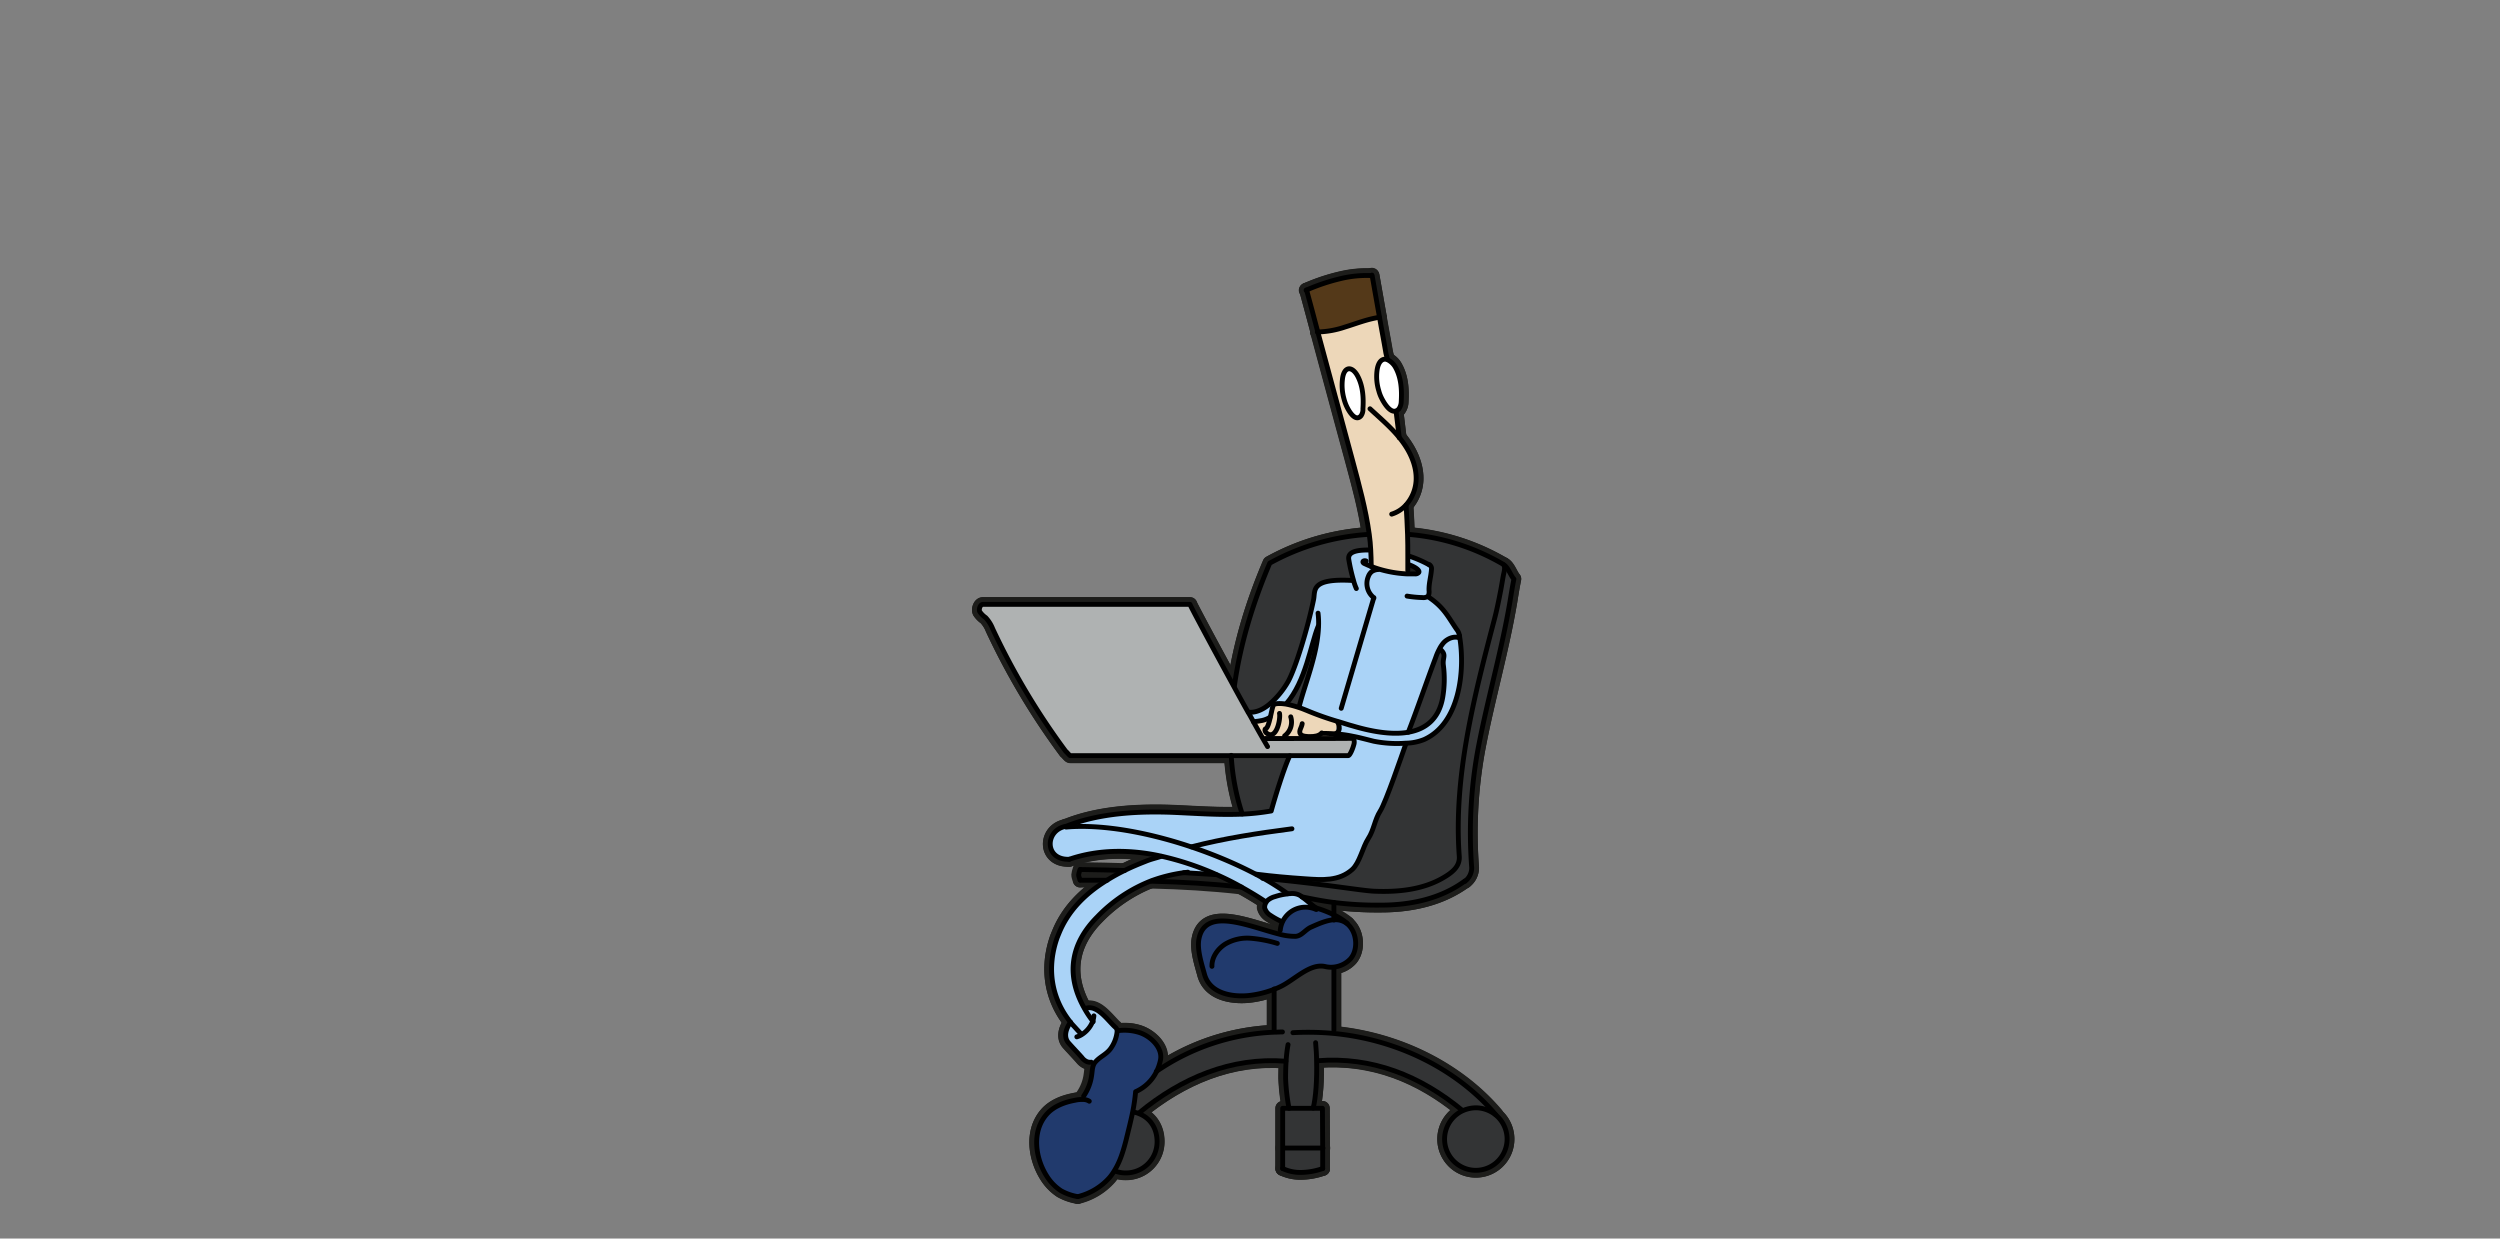<svg id="c07f3bdd-ffa6-4b1a-b2ce-3bbb8ca2dde2" data-name="Layer 1" xmlns="http://www.w3.org/2000/svg" width="1025" height="507.8" viewBox="0 0 1025 507.8"><rect x="0" y="0" width="1025" height="507.8" fill="#808080" stroke="none"/><title>brainstorm_p3</title><path d="M513.9,296c-.7-1.3-1.4-2.6-2.2-3.9-1.9-3.4-3.9-7-5.9-10.7-9-16.5-18.1-33.5-17.9-33.5H403c-1.1,0-1.8,2-1.3,3a9.12,9.12,0,0,0,2.4,2.4,14.42,14.42,0,0,1,2.9,4.6,290.6,290.6,0,0,0,30,50.3c.2,0,1.5,1.7,1.8,1.7h114c.7-.1,1.8-2.7,2.3-4.6.3-.9.1-2.2-.4-2.5.2.1-24,.1-36,.1l1.2,3.3C518.1,303.4,516.1,299.9,513.9,296Z" fill="none" stroke="#1d1d1b" stroke-linecap="round" stroke-linejoin="round" stroke-width="6"/><path d="M444.1,450.7a12.31,12.31,0,0,0-3.3.3c-4.4.8-8.9,2.5-11.8,5.9-6.1,7.1-4.5,18,.3,25.4a19.7,19.7,0,0,0,5.7,5.8,21.27,21.27,0,0,0,6.8,2.4,25,25,0,0,0,12.9-7.8,27.3,27.3,0,0,0,2.1-3,42.35,42.35,0,0,0,4.7-12.4c1-3.8,2-7.6,2.7-11.5a61.5,61.5,0,0,0,1.2-8.3,17,17,0,0,0,8.6-8.3,16.35,16.35,0,0,0,1.6-4.7c1-5.1-4.2-9.8-8.8-11.3-3.2-1-5.4-.9-8.8-.7h-.3v.5a14.32,14.32,0,0,1-2.7,6.9c-1.7,2.3-4.2,3.2-6,5.2l-.3.3c-1.2,1.6-1.1,3.2-1.4,5.2a19.7,19.7,0,0,1-3.3,8.7Z" fill="none" stroke="#1d1d1b" stroke-linecap="round" stroke-linejoin="round" stroke-width="6"/><path d="M461.1,356.9a76.8,76.8,0,0,0-7.4,4.1c-8.6,5.3-15.9,12.4-19.7,22.1-.2.4-.3.8-.5,1.2-4.4,12.3-2.6,24.8,5.4,34.8a17.4,17.4,0,0,0,1.2,1.4l3.2,3.5.1.2a10.82,10.82,0,0,0,4.6-5.7,40,40,0,0,1-3.2-4.8c-.2-.3-.3-.6-.5-.9-7.4-13.5-5.2-26.1,5.6-37A64.53,64.53,0,0,1,472.1,361a57.57,57.57,0,0,1,13.3-3.3c5,.3,8.6.5,13.2.8l.1-.2a115.27,115.27,0,0,0-22.6-7.5v.1c-2.4.8-4.1,1.1-6.5,2.1C466.7,354.3,463.8,355.5,461.1,356.9Z" fill="none" stroke="#1d1d1b" stroke-linecap="round" stroke-linejoin="round" stroke-width="6"/><path d="M517.9,360.2c-1-.5-2-1.1-3-1.6-22-11.7-54.2-21.5-77.9-19.4l-.1-.3c-8.6,1.8-8.7,13.9,1.5,13.5,12.3-4.2,25.3-4,37.6-1.3a119.85,119.85,0,0,1,22.6,7.5,112,112,0,0,1,10.4,5.2q5.4,3,9.9,6h0c.2-.2.3-.4.5-.6a6.56,6.56,0,0,1,3-1.5,30,30,0,0,1,5.2-1.1h0A56.24,56.24,0,0,0,517.9,360.2Z" fill="none" stroke="#1d1d1b" stroke-linecap="round" stroke-linejoin="round" stroke-width="6"/><path d="M509.4,333.7c-9.2.4-18.6-.3-27.8-.7-14.4-.6-30.7.2-44.2,5.6a.6.6,0,0,0-.4.1l.1.3c23.6-2,55.9,7.8,77.9,19.4l.1-.3c7.1.9,12.9,1.3,20.1,1.9s13.9,1,19.3-3.8c3.1-2.7,4.3-9.3,6.6-12.7s2.6-7.8,4.9-11.3,8.9-23,10.5-27.5v-.2a48.62,48.62,0,0,1-13.2-.8c-3.6-.9-6.2-1.6-8.4-2l-.2.7c.5.3.7,1.6.4,2.5-.5,2-1.6,4.5-2.3,4.6H528.9c-2.3,4.7-6.3,17.8-7.6,22.6A53.25,53.25,0,0,1,509.4,333.7Z" fill="none" stroke="#1d1d1b" stroke-linecap="round" stroke-linejoin="round" stroke-width="6"/><path d="M443.4,424.2l-.1-.2c-1.1-1.2-2.2-2.3-3.2-3.5-.4-.5-.8-.9-1.2-1.4l-.1.1c-1.9,2.9-2.9,6.2-.7,8.6,1.8,2,3.6,3.9,5.4,5.9a5.65,5.65,0,0,0,2.1,1.7,3.21,3.21,0,0,0,1.7.2l1.5.1.3-.3c1.8-2,4.4-2.9,6-5.2a14.32,14.32,0,0,0,2.7-6.9v-.5a1.08,1.08,0,0,0-.2-.8,1.78,1.78,0,0,0-.7-.8c-2.9-2.8-7-8.8-11.5-7.7l-.8.4a40,40,0,0,0,3.2,4.8A9.46,9.46,0,0,1,443.4,424.2Z" fill="none" stroke="#1d1d1b" stroke-linecap="round" stroke-linejoin="round" stroke-width="6"/><path d="M456.9,479.8l.6.3a11.58,11.58,0,0,0,4.2.7A12.76,12.76,0,0,0,474.5,468c0-5.4-2.8-9.7-7.4-11.5a7.27,7.27,0,0,0-2.1-.6l-.6-.1c-.8,3.9-1.8,7.8-2.7,11.5A52.24,52.24,0,0,1,456.9,479.8Z" fill="none" stroke="#1d1d1b" stroke-linecap="round" stroke-linejoin="round" stroke-width="6"/><path d="M546.7,423.6l.2-1.3V396.5a10.33,10.33,0,0,1-3.5-.2c-6.4-1.5-12.7,5.5-18.6,8.3a24.42,24.42,0,0,1-2.4,1v17.6a91.82,91.82,0,0,0-48.2,16,17.35,17.35,0,0,1-8.6,8.3,79,79,0,0,1-1.2,8.3l.6.1a8.3,8.3,0,0,1,2.1.6v-.3c17.3-14.3,37.8-23,60.2-21.2h.1c-.2,3-.2,5.9-.2,7a82.85,82.85,0,0,0,1.4,12.2h9.8v-.1c1.1-4.2,1.6-11.9,1.4-19.3h.4c22.4-1.8,42.2,6.1,59.5,20.4v.1a12.21,12.21,0,0,1,5.4-1.2,13.21,13.21,0,0,1,8.2,2.9l.1-.1C598.3,439.1,574.1,426.2,546.7,423.6Z" fill="none" stroke="#1d1d1b" stroke-linecap="round" stroke-linejoin="round" stroke-width="6"/><path d="M522.4,405.6a24.43,24.43,0,0,0,2.4-1c6-2.8,12.2-9.8,18.6-8.3a10.19,10.19,0,0,0,3.5.2,10.85,10.85,0,0,0,6.8-3.4c4.4-5.1,1.8-16-6.1-16h-.7c-3.1.2-6.6,1.8-9.3,3-2.4,1-3.9,3.7-6.5,3.8a24.61,24.61,0,0,1-6.6-.9c-12-3-30.2-11.4-32.9,1.8-.9,4.4,1,10.1,2.2,14.5,2,7.7,10.6,9.5,17.8,8.9A40.56,40.56,0,0,0,522.4,405.6Z" fill="none" stroke="#1d1d1b" stroke-linecap="round" stroke-linejoin="round" stroke-width="6"/><path d="M528.9,309.8h-24a92.63,92.63,0,0,0,4.5,23.9,94.15,94.15,0,0,0,11.9-1.3C522.6,327.6,526.6,314.5,528.9,309.8Z" fill="none" stroke="#1d1d1b" stroke-linecap="round" stroke-linejoin="round" stroke-width="6"/><path d="M506.1,281.2l-.2.1c2,3.7,4,7.3,5.9,10.7l.1-.1c3.1.3,6-1.2,8.6-3.3a36.51,36.51,0,0,0,7.7-9.4c3-5.5,8-21.8,10.4-33.6.7-3.6-1.3-8.6,16-7.7l.3-.1a63.45,63.45,0,0,1-1.9-8.4c-.6-3.6,4.5-3.8,7.2-3.9H562c-.1-2.1-.3-4.3-.6-6.4h-.2a95.87,95.87,0,0,0-40.5,11.8C513.8,246.9,508.5,264,506.1,281.2Z" fill="none" stroke="#1d1d1b" stroke-linecap="round" stroke-linejoin="round" stroke-width="6"/><path d="M511.9,292l-.1.1c.7,1.3,1.5,2.6,2.2,3.9,2.9-.4,4.6-.5,6.8-1.8h0c.6-2.5,1-5.1,1.6-5.4h-1.9C517.9,290.8,515,292.3,511.9,292Z" fill="none" stroke="#1d1d1b" stroke-linecap="round" stroke-linejoin="round" stroke-width="6"/><path d="M515.1,358.3l-.1.3c1,.5,2,1.1,3,1.6,25.6,2.4,40.3,5.1,45.6,5.3,9.7.4,19.8-.6,28.2-5.5,3.6-2.1,6.9-4.6,6.6-8.8-2.4-32.7,6-65.1,14.3-96.8,1.1-4.1,1.9-8.2,2.7-12.3.4-2.1.7-4.1,1.1-6.2.2-1,.9-3.2.1-4.2l-.3-.3a91.52,91.52,0,0,0-38.7-12.2h-.3c.1,2.9.1,5.8.1,8.7h.4a54.82,54.82,0,0,1,8.3,3.6h0a1.9,1.9,0,0,1,.9,2c-.2,2.9-1.1,5.7-1,8.6a4,4,0,0,1-.3,2.2l-.2.2.4.2c6.3,4.2,8,8.1,11.5,13.2a5.51,5.51,0,0,1,1.2,2.7h0c0,.2.1.5.1.7,2.2,13.6,0,35.2-14.6,41.8a20.81,20.81,0,0,1-7.5,1.5v.2c-1.6,4.5-8.2,23.9-10.5,27.5s-2.6,7.8-4.9,11.3-3.5,9.9-6.6,12.7c-5.4,4.8-12.1,4.3-19.3,3.8S522.2,359.2,515.1,358.3Z" fill="none" stroke="#1d1d1b" stroke-linecap="round" stroke-linejoin="round" stroke-width="6"/><path d="M520.7,294.1h0c-2.2,1.3-3.9,1.5-6.8,1.8,2.2,3.9,4.2,7.5,5.8,10.2l-1.2-3.3c12,0,36.2,0,36-.1l.2-.7a50.59,50.59,0,0,0-7.1-1v-.1l.7-4.8V296a118.58,118.58,0,0,1-12.7-4.5c-.8-.3-1.9-.8-3.2-1.2a39.47,39.47,0,0,0-5.2-1.4c-2-.4-3.9-.5-5,.1C521.8,289,521.3,291.6,520.7,294.1Z" fill="none" stroke="#1d1d1b" stroke-linecap="round" stroke-linejoin="round" stroke-width="6"/><path d="M519.1,369.6a3.75,3.75,0,0,0-.8,2.5,5.22,5.22,0,0,0,2.4,3.1,31,31,0,0,0,4.7,2.6h.4a10.17,10.17,0,0,1,4.2-4.5,10.51,10.51,0,0,1,9.3-.5l.2-.5-.1-.1c-2.1-1.5-3.5-2.9-5.6-4.4h0a5.37,5.37,0,0,0-1.6-1,6.67,6.67,0,0,0-3.4-.4,2.77,2.77,0,0,0-.9.1,22.93,22.93,0,0,0-5.2,1.1,7.71,7.71,0,0,0-3,1.5A1,1,0,0,0,519.1,369.6Z" fill="none" stroke="#1d1d1b" stroke-linecap="round" stroke-linejoin="round" stroke-width="6"/><path d="M562.1,232.1c0-2.2,0-4.4-.2-6.6h-1.8c-2.7.1-7.8.3-7.2,3.9a73.47,73.47,0,0,0,1.9,8.4l-.3.1c-17.3-1-15.3,4-16,7.7-2.4,11.8-7.4,28.1-10.4,33.6a34.91,34.91,0,0,1-7.7,9.4h1.9c1.1-.5,3-.4,5-.1v-.2c8-9.1,10-24.1,13-31.6h.2c-.4,11.5-5.7,23.8-7.9,32.7l-.2.5c1.3.4,2.4.9,3.2,1.2a118.58,118.58,0,0,0,12.7,4.5c2.1.6,4.1,1.3,6,1.8,7,2.1,15.8,3.9,23,2.6,3.5-9.2,7.6-21.3,11.2-30.5A36.84,36.84,0,0,1,590,266a12.71,12.71,0,0,1,1.8-2.7c1.6-1.7,4.2-2.8,6.4-2h.2c0-.2-.1-.5-.1-.7h0a6.6,6.6,0,0,0-1.2-2.7c-3.5-5.1-5.1-9-11.5-13.2l-.4-.2.2-.2a2.82,2.82,0,0,0,.3-2.2c-.1-2.9.8-5.7,1-8.6a1.9,1.9,0,0,0-.9-2h0a46.33,46.33,0,0,0-8.3-3.6h-.4v3.5h.5c2.8,1,4.6,2.4,4.1,3.2a1.8,1.8,0,0,1-1.6.6H577A45.6,45.6,0,0,1,562.1,232.1Z" fill="none" stroke="#1d1d1b" stroke-linecap="round" stroke-linejoin="round" stroke-width="6"/><path d="M539.3,372.8a10.49,10.49,0,0,0-9.3.5,10.72,10.72,0,0,0-4.2,4.5,11.37,11.37,0,0,0-1,3.6l-.4,1.6a25.65,25.65,0,0,0,6.6.9c2.6-.2,4.1-2.8,6.5-3.8,2.8-1.2,6.3-2.8,9.3-3h0v-2a44.49,44.49,0,0,0-7.5-2.9h0l.1.1Z" fill="none" stroke="#1d1d1b" stroke-linecap="round" stroke-linejoin="round" stroke-width="6"/><path d="M525.9,470.7v8.4a17.31,17.31,0,0,0,7.4,1.6,28,28,0,0,0,9-1.6v-8.4H525.9Z" fill="none" stroke="#1d1d1b" stroke-linecap="round" stroke-linejoin="round" stroke-width="6"/><polygon points="528.5 454.4 525.9 454.4 525.9 470.7 526.3 470.7 542.3 470.7 542.2 454.4 538.4 454.4 528.5 454.4" fill="none" stroke="#1d1d1b" stroke-linecap="round" stroke-linejoin="round" stroke-width="6"/><path d="M546.9,370a142.57,142.57,0,0,0,19.3,1.1c12.3,0,24.5-2.6,34.5-9.9a.1.1,0,0,0,.1-.1,6.73,6.73,0,0,0,2.6-5.4,189.12,189.12,0,0,1,2.8-49.8c3.8-19.7,9.4-39,12.8-58.8,0-.2.1-.4.1-.6.5-3.1,1-6.2,1.6-9.2-1.3-1.5-2.3-4.9-4.1-5.8h-.2c.8,1,.1,3.2-.1,4.2-.4,2.1-.7,4.1-1.1,6.2-.8,4.1-1.6,8.2-2.7,12.3-8.3,31.7-16.7,64.1-14.3,96.8.3,4.2-2.9,6.7-6.6,8.8-8.4,4.9-18.5,5.9-28.2,5.5-5.3-.2-20-2.9-45.6-5.3a106.76,106.76,0,0,1,9.9,6.3h0a2.77,2.77,0,0,0,.9-.1,6.42,6.42,0,0,1,3.4.4,8.64,8.64,0,0,1,1.6,1h0l.1-.1A97.06,97.06,0,0,0,546.9,370Z" fill="none" stroke="#1d1d1b" stroke-linecap="round" stroke-linejoin="round" stroke-width="6"/><path d="M527.4,288.5v.2a44.15,44.15,0,0,1,5.2,1.4l.2-.5c2.2-9,7.6-21.2,7.9-32.7h-.2C537.4,264.3,535.4,279.3,527.4,288.5Z" fill="none" stroke="#1d1d1b" stroke-linecap="round" stroke-linejoin="round" stroke-width="6"/><path d="M535.7,119c1.5,5.7,3.1,11.4,4.6,17.1a37.48,37.48,0,0,0,11-2c4.9-1.5,9-3.2,14.1-4h.2c-1-5.7-2-11.4-3-17h-.1a45.49,45.49,0,0,0-12.2,1.1A73.45,73.45,0,0,0,535.7,119Z" fill="none" stroke="#1d1d1b" stroke-linecap="round" stroke-linejoin="round" stroke-width="6"/><path d="M576.4,207.1a16.37,16.37,0,0,0,4.2-10.1c.3-6-2.4-11.9-6.1-16.6a8.75,8.75,0,0,1-.8-1c-.5-3.7-.8-7-1.3-10.6l-.1-.2c-2.7.8-5.4-4.1-6.2-6a21,21,0,0,1-.8-2.3,19.89,19.89,0,0,1-.7-8.4c.5-3.6,2.2-5,4.1-4.4v-.1a30.06,30.06,0,0,0-.7-3.2c-.8-4.7-1.7-9.3-2.5-14h-.2c-5,.8-9.2,2.5-14.1,4a38.08,38.08,0,0,1-11,2q7.05,26.25,14.2,52.5c2.7,10.1,5.5,20.2,6.9,30.5.3,2.1.5,4.3.6,6.4s.2,4.4.2,6.6a45.07,45.07,0,0,0,14.9,3.1l.1-1.3v-6c0-2.9-.1-5.8-.1-8.7-.1-4.2-.3-8.2-.6-12.2ZM551,163.4a20.86,20.86,0,0,1-.6-7.9c.7-5.5,4.1-5.5,6.4-1,2,3.9,2.3,8.6,2,13.1a5.74,5.74,0,0,1-.8,2.9c-2.5,2.9-5.5-2.8-6.3-4.9A14.16,14.16,0,0,1,551,163.4Z" fill="none" stroke="#1d1d1b" stroke-linecap="round" stroke-linejoin="round" stroke-width="6"/><path d="M577.4,300.2c-7.3,1.3-16-.5-23-2.6q-2.85-.9-6-1.8v.1s2,3.3-.7,4.8v.1a55.16,55.16,0,0,1,7.1,1c2.2.5,4.7,1.1,8.4,2a53.09,53.09,0,0,0,13.2.8,23.19,23.19,0,0,0,7.5-1.5c14.6-6.6,16.8-28.2,14.6-41.8h-.2c-2.2-.8-4.8.3-6.4,2a12.7,12.7,0,0,0-1.8,2.7l.3.1c2.8,2.5.8,3.2,1.3,6.7a41.16,41.16,0,0,1-.3,13.1C589.8,295.1,584.3,299,577.4,300.2Z" fill="none" stroke="#1d1d1b" stroke-linecap="round" stroke-linejoin="round" stroke-width="6"/><path d="M548.4,296l-.7,4.8C550.4,299.3,548.4,296,548.4,296Z" fill="none" stroke="#1d1d1b" stroke-linecap="round" stroke-linejoin="round" stroke-width="6"/><path d="M550.4,155.6a21.17,21.17,0,0,0,.6,7.9,18.66,18.66,0,0,0,.7,2.2c.8,2.1,3.8,7.8,6.3,4.9a4.52,4.52,0,0,0,.8-2.9c.3-4.5,0-9.1-2-13.1C554.5,150,551,150.1,550.4,155.6Z" fill="none" stroke="#1d1d1b" stroke-linecap="round" stroke-linejoin="round" stroke-width="6"/><path d="M564.6,151.9a19.89,19.89,0,0,0,.7,8.4,15.55,15.55,0,0,0,.8,2.3c.9,2,3.6,6.9,6.2,6a2.8,2.8,0,0,0,1.2-.8,5.39,5.39,0,0,0,1-3c.3-4.8,0-9.8-2.3-14a6.87,6.87,0,0,0-3.4-3.4C566.8,146.8,565.1,148.3,564.6,151.9Z" fill="none" stroke="#1d1d1b" stroke-linecap="round" stroke-linejoin="round" stroke-width="6"/><path d="M588.6,269.7c-3.5,9.2-7.6,21.3-11.2,30.5,6.8-1.2,12.4-5.2,14-14.2a44.2,44.2,0,0,0,.3-13.1c-.5-3.5,1.5-4.2-1.3-6.7l-.3-.1A27.5,27.5,0,0,0,588.6,269.7Z" fill="none" stroke="#1d1d1b" stroke-linecap="round" stroke-linejoin="round" stroke-width="6"/><path d="M599.7,455.4a12.81,12.81,0,1,0,13.5,1.7,13,13,0,0,0-8.2-2.9A13.68,13.68,0,0,0,599.7,455.4Z" fill="none" stroke="#1d1d1b" stroke-linecap="round" stroke-linejoin="round" stroke-width="6"/><path d="M613.3,457.1c-15.1-17.9-39.3-30.8-66.6-33.4a114.23,114.23,0,0,0-16.6-.3" fill="none" stroke="#1d1d1b" stroke-linecap="round" stroke-linejoin="round" stroke-width="6"/><path d="M599.6,455.3c-17.3-14.3-37.1-22.2-59.5-20.4" fill="none" stroke="#1d1d1b" stroke-linecap="round" stroke-linejoin="round" stroke-width="6"/><path d="M599.7,455.4a12.81,12.81,0,1,0,13.5,1.7,13,13,0,0,0-8.2-2.9A13.68,13.68,0,0,0,599.7,455.4Z" fill="none" stroke="#1d1d1b" stroke-linecap="round" stroke-linejoin="round" stroke-width="6"/><path d="M474.1,439.3h0a91.68,91.68,0,0,1,48.3-16.1c1.1,0,2.3-.1,3.4-.1" fill="none" stroke="#1d1d1b" stroke-linecap="round" stroke-linejoin="round" stroke-width="6"/><path d="M467,456.3c17.3-14.3,37.8-23,60.2-21.2" fill="none" stroke="#1d1d1b" stroke-linecap="round" stroke-linejoin="round" stroke-width="6"/><path d="M464.9,456a8.3,8.3,0,0,1,2.1.6c4.6,1.8,7.4,6,7.4,11.5a12.76,12.76,0,0,1-12.8,12.8,12.34,12.34,0,0,1-4.2-.7" fill="none" stroke="#1d1d1b" stroke-linecap="round" stroke-linejoin="round" stroke-width="6"/><path d="M539.4,427.5c.2,2.3.4,4.9.4,7.5.2,7.4-.3,15.1-1.4,19.3" fill="none" stroke="#1d1d1b" stroke-linecap="round" stroke-linejoin="round" stroke-width="6"/><path d="M528.1,428.3a52.78,52.78,0,0,0-.8,6.9c-.2,3-.2,5.9-.2,7a82.85,82.85,0,0,0,1.4,12.2h0" fill="none" stroke="#1d1d1b" stroke-linecap="round" stroke-linejoin="round" stroke-width="6"/><polyline points="542.3 479.1 542.3 470.7 542.2 454.4 538.4 454.4 528.5 454.4 525.9 454.4 525.9 470.7 525.9 479.1" fill="none" stroke="#1d1d1b" stroke-linecap="round" stroke-linejoin="round" stroke-width="6"/><path d="M542.3,479.1a28,28,0,0,1-9,1.6,17,17,0,0,1-7.4-1.6" fill="none" stroke="#1d1d1b" stroke-linecap="round" stroke-linejoin="round" stroke-width="6"/><polyline points="542.4 470.7 542.3 470.7 526.3 470.7" fill="none" stroke="#1d1d1b" stroke-linecap="round" stroke-linejoin="round" stroke-width="6"/><path d="M585.7,244.8c6.3,4.2,8,8.1,11.5,13.2a5.51,5.51,0,0,1,1.2,2.7" fill="none" stroke="#1d1d1b" stroke-linecap="round" stroke-linejoin="round" stroke-width="6"/><path d="M535.7,118.9h0c1.6,5.8,3.1,11.5,4.6,17.2q7.05,26.25,14.2,52.5c2.7,10.1,5.5,20.2,6.9,30.5.3,2.1.5,4.3.6,6.4s.2,4.4.2,6.6v.2" fill="none" stroke="#1d1d1b" stroke-linecap="round" stroke-linejoin="round" stroke-width="6"/><path d="M576.5,207.1c.3,4,.4,8,.6,12.1.1,2.9.1,5.8.1,8.7v6" fill="none" stroke="#1d1d1b" stroke-linecap="round" stroke-linejoin="round" stroke-width="6"/><path d="M572.4,168.8c.5,3.6.8,6.9,1.3,10.6v.1" fill="none" stroke="#1d1d1b" stroke-linecap="round" stroke-linejoin="round" stroke-width="6"/><path d="M562.5,112.8a.37.37,0,0,0,.1.3c1,5.7,2,11.4,3,17,.8,4.7,1.7,9.3,2.5,14,.2,1.3.5,2,.7,3.2" fill="none" stroke="#1d1d1b" stroke-linecap="round" stroke-linejoin="round" stroke-width="6"/><path d="M535.5,119c.1,0,.1-.1.2-.1a82.15,82.15,0,0,1,14.5-4.8,45.49,45.49,0,0,1,12.2-1.1" fill="none" stroke="#1d1d1b" stroke-linecap="round" stroke-linejoin="round" stroke-width="6"/><path d="M540.1,136.1h.3a37.48,37.48,0,0,0,11-2c4.9-1.5,9-3.2,14.1-4" fill="none" stroke="#1d1d1b" stroke-linecap="round" stroke-linejoin="round" stroke-width="6"/><path d="M561.7,167.6c4.1,3.8,8.5,7.5,12,11.8a8.75,8.75,0,0,1,.8,1c3.7,4.8,6.4,10.6,6.1,16.6a16.37,16.37,0,0,1-4.2,10.1,13.16,13.16,0,0,1-5.8,3.7" fill="none" stroke="#1d1d1b" stroke-linecap="round" stroke-linejoin="round" stroke-width="6"/><path d="M551,163.4a18.66,18.66,0,0,0,.7,2.2c.8,2.1,3.8,7.8,6.3,4.9a4.52,4.52,0,0,0,.8-2.9c.3-4.5,0-9.1-2-13.1-2.3-4.6-5.8-4.5-6.4,1A20.86,20.86,0,0,0,551,163.4Z" fill="none" stroke="#1d1d1b" stroke-linecap="round" stroke-linejoin="round" stroke-width="6"/><path d="M568.7,147.4c-1.9-.6-3.6.8-4.1,4.4a19.89,19.89,0,0,0,.7,8.4,15.55,15.55,0,0,0,.8,2.3c.9,2,3.6,6.9,6.2,6a2.8,2.8,0,0,0,1.2-.8,5.39,5.39,0,0,0,1-3c.3-4.8,0-9.8-2.3-14A7.6,7.6,0,0,0,568.7,147.4Z" fill="none" stroke="#1d1d1b" stroke-linecap="round" stroke-linejoin="round" stroke-width="6"/><path d="M598.4,260.7c0,.2.1.5.1.7,2.2,13.6,0,35.2-14.6,41.8a20.81,20.81,0,0,1-7.5,1.5,48.62,48.62,0,0,1-13.2-.8c-3.6-.9-6.2-1.6-8.4-2a50.59,50.59,0,0,0-7.1-1c-1.6-.1-3.3-.2-5.6-.2" fill="none" stroke="#1d1d1b" stroke-linecap="round" stroke-linejoin="round" stroke-width="6"/><path d="M548.4,296s2,3.3-.7,4.8" fill="none" stroke="#1d1d1b" stroke-linecap="round" stroke-linejoin="round" stroke-width="6"/><path d="M524.6,292.5c.5,2.5-1.4,11.5-5.5,7.9-.4-.4-.7-1.4-.2-1.6.8-.3,1.4-2.4,1.9-4.6.6-2.5,1-5.1,1.6-5.4,1.1-.5,3-.4,5-.1a44.15,44.15,0,0,1,5.2,1.4c1.3.4,2.4.9,3.2,1.2a118.58,118.58,0,0,0,12.7,4.5c2.1.6,4.1,1.3,6,1.8,7,2.1,15.8,3.9,23,2.6,6.8-1.2,12.4-5.2,14-14.2a44.2,44.2,0,0,0,.3-13.1c-.5-3.5,1.5-4.2-1.3-6.7" fill="none" stroke="#1d1d1b" stroke-linecap="round" stroke-linejoin="round" stroke-width="6"/><path d="M519.7,306.1c-1.6-2.7-3.6-6.2-5.8-10.2-.7-1.3-1.4-2.6-2.2-3.9-1.9-3.4-3.9-7-5.9-10.7-9-16.5-18.1-33.5-17.9-33.5H403c-1.1,0-1.8,2-1.3,3a9.12,9.12,0,0,0,2.4,2.4,14.42,14.42,0,0,1,2.9,4.6,290.6,290.6,0,0,0,30,50.3c.2,0,1.5,1.7,1.8,1.7h114c.7-.1,1.8-2.7,2.3-4.6.3-.9.1-2.2-.4-2.5.2.1-24,.1-36,.1" fill="none" stroke="#1d1d1b" stroke-linecap="round" stroke-linejoin="round" stroke-width="6"/><path d="M504.8,309.7h0a94.18,94.18,0,0,0,4.5,24h0" fill="none" stroke="#1d1d1b" stroke-linecap="round" stroke-linejoin="round" stroke-width="6"/><path d="M561.1,219.1a95.87,95.87,0,0,0-40.5,11.8c-6.8,16-12.1,33.1-14.5,50.4" fill="none" stroke="#1d1d1b" stroke-linecap="round" stroke-linejoin="round" stroke-width="6"/><path d="M517.7,360.1h.2c25.6,2.4,40.3,5.1,45.6,5.3,9.7.4,19.8-.6,28.2-5.5,3.6-2.1,6.9-4.6,6.6-8.8-2.4-32.7,6-65.1,14.3-96.8,1.1-4.1,1.9-8.2,2.7-12.3.4-2.1.7-4.1,1.1-6.2.2-1,.9-3.2.1-4.2l-.3-.3a91.52,91.52,0,0,0-38.7-12.2" fill="none" stroke="#1d1d1b" stroke-linecap="round" stroke-linejoin="round" stroke-width="6"/><path d="M485.4,357.8c5,.3,8.6.5,13.2.8" fill="none" stroke="#1d1d1b" stroke-linecap="round" stroke-linejoin="round" stroke-width="6"/><path d="M443,356.5c6.6.1,12,.2,18,.4h.1" fill="none" stroke="#1d1d1b" stroke-linecap="round" stroke-linejoin="round" stroke-width="6"/><path d="M453.9,360.9h-11" fill="none" stroke="#1d1d1b" stroke-linecap="round" stroke-linejoin="round" stroke-width="6"/><path d="M509,363.7c-12.3-1.4-24.6-2.1-36.9-2.4" fill="none" stroke="#1d1d1b" stroke-linecap="round" stroke-linejoin="round" stroke-width="6"/><path d="M600.5,361.3a.1.1,0,0,0,.1-.1c-9.9,7.3-22.2,9.9-34.5,9.9a142.56,142.56,0,0,1-19.3-1.1c-4-.5-8.2-1.3-13-2.3" fill="none" stroke="#1d1d1b" stroke-linecap="round" stroke-linejoin="round" stroke-width="6"/><path d="M616.6,231.6c1.7,1,2.8,4.4,4.1,5.8-.6,3.1-1.1,6.1-1.6,9.2,0,.2-.1.4-.1.6-3.4,19.8-9,39.1-12.8,58.8a189.12,189.12,0,0,0-2.8,49.8,7,7,0,0,1-2.6,5.4.1.1,0,0,0-.1.1" fill="none" stroke="#1d1d1b" stroke-linecap="round" stroke-linejoin="round" stroke-width="6"/><path d="M529.2,293.9a7.08,7.08,0,0,1-2.5,7.8" fill="none" stroke="#1d1d1b" stroke-linecap="round" stroke-linejoin="round" stroke-width="6"/><path d="M533.9,296.7c-.2,1.6-1.6,3-.7,4.3.7,1,3,1,4,1,1.7,0,3.6-.2,4.7-1.5" fill="none" stroke="#1d1d1b" stroke-linecap="round" stroke-linejoin="round" stroke-width="6"/><path d="M577.6,231.5c2.8,1,4.6,2.4,4.1,3.2a1.8,1.8,0,0,1-1.6.6H577a47.16,47.16,0,0,1-14.9-3.1c-.9-.3-1.7-.7-2.6-1.1-.3-.1-.7-.4-.7-.7,0-.5.8-.6,1.3-.4" fill="none" stroke="#1d1d1b" stroke-linecap="round" stroke-linejoin="round" stroke-width="6"/><path d="M586,231.5a1.9,1.9,0,0,1,.9,2c-.2,2.9-1.1,5.7-1,8.6a4,4,0,0,1-.3,2.2l-.2.2a3.16,3.16,0,0,1-2.2.5,44.76,44.76,0,0,1-6.3-.6" fill="none" stroke="#1d1d1b" stroke-linecap="round" stroke-linejoin="round" stroke-width="6"/><path d="M561.4,225.5h-1.2c-2.7.1-7.8.3-7.2,3.9a73.47,73.47,0,0,0,1.9,8.4,20.63,20.63,0,0,0,1.2,3.5" fill="none" stroke="#1d1d1b" stroke-linecap="round" stroke-linejoin="round" stroke-width="6"/><path d="M586,231.6h0a46.33,46.33,0,0,0-8.3-3.6" fill="none" stroke="#1d1d1b" stroke-linecap="round" stroke-linejoin="round" stroke-width="6"/><path d="M438.4,352.3c-10.2.4-10.1-11.8-1.5-13.5.1,0,.3-.1.4-.1,13.5-5.4,29.8-6.2,44.2-5.6,9.2.4,18.5,1.1,27.8.7a94.15,94.15,0,0,0,11.9-1.3c1.3-4.8,5.3-17.9,7.6-22.6" fill="none" stroke="#1d1d1b" stroke-linecap="round" stroke-linejoin="round" stroke-width="6"/><path d="M437.1,339.1c23.6-2,55.9,7.8,77.9,19.4,1,.5,2,1.1,3,1.6a106.76,106.76,0,0,1,9.9,6.3" fill="none" stroke="#1d1d1b" stroke-linecap="round" stroke-linejoin="round" stroke-width="6"/><path d="M438.4,352.3c12.3-4.2,25.3-4,37.6-1.3a119.85,119.85,0,0,1,22.6,7.5,112,112,0,0,1,10.4,5.2q5.4,3,9.9,6" fill="none" stroke="#1d1d1b" stroke-linecap="round" stroke-linejoin="round" stroke-width="6"/><path d="M487,357.6c-.6.1-1.1.1-1.6.2a63.15,63.15,0,0,0-13.3,3.3,61.82,61.82,0,0,0-22.2,14.8c-10.8,10.8-13,23.5-5.6,37,.2.3.3.6.5.9a40,40,0,0,0,3.2,4.8c.1.1.1.2.2.3" fill="none" stroke="#1d1d1b" stroke-linecap="round" stroke-linejoin="round" stroke-width="6"/><path d="M476.1,351.1c-2.4.8-4.1,1.1-6.5,2.1-2.8,1.1-5.7,2.3-8.5,3.7a76.8,76.8,0,0,0-7.4,4.1c-8.6,5.3-15.9,12.4-19.7,22.1-.2.4-.3.8-.5,1.2-4.4,12.3-2.6,24.8,5.4,34.8a17.4,17.4,0,0,0,1.2,1.4l3.2,3.5" fill="none" stroke="#1d1d1b" stroke-linecap="round" stroke-linejoin="round" stroke-width="6"/><path d="M529.7,339.8c-13.8,1.8-27.7,3.9-41.2,7.4" fill="none" stroke="#1d1d1b" stroke-linecap="round" stroke-linejoin="round" stroke-width="6"/><path d="M522.4,405.6a24.43,24.43,0,0,0,2.4-1c6-2.8,12.2-9.8,18.6-8.3a10.19,10.19,0,0,0,3.5.2,10.85,10.85,0,0,0,6.8-3.4c4.4-5.1,1.8-16-6.1-16h-.7c-3.1.2-6.6,1.8-9.3,3-2.4,1-3.9,3.7-6.5,3.8a24.61,24.61,0,0,1-6.6-.9c-12-3-30.2-11.4-32.9,1.8-.9,4.4,1,10.1,2.2,14.5,2,7.7,10.6,9.5,17.8,8.9A40.56,40.56,0,0,0,522.4,405.6Z" fill="none" stroke="#1d1d1b" stroke-linecap="round" stroke-linejoin="round" stroke-width="6"/><path d="M523.7,386.8a51.52,51.52,0,0,0-10.8-2.1,17.71,17.71,0,0,0-10.6,2.4c-3.1,2-5.5,5.4-5.4,9.1" fill="none" stroke="#1d1d1b" stroke-linecap="round" stroke-linejoin="round" stroke-width="6"/><path d="M552.4,378.6a25.75,25.75,0,0,0-5.5-3.5,44.49,44.49,0,0,0-7.5-2.9" fill="none" stroke="#1d1d1b" stroke-linecap="round" stroke-linejoin="round" stroke-width="6"/><path d="M539.6,372.3h0c-2.2-1.6-3.6-3-5.7-4.5h0a5.37,5.37,0,0,0-1.6-1,6.67,6.67,0,0,0-3.4-.4,2.77,2.77,0,0,0-.9.1,22.93,22.93,0,0,0-5.2,1.1,7.71,7.71,0,0,0-3,1.5,2.65,2.65,0,0,0-.5.6,3.75,3.75,0,0,0-.8,2.5,5.22,5.22,0,0,0,2.4,3.1,31,31,0,0,0,4.7,2.6" fill="none" stroke="#1d1d1b" stroke-linecap="round" stroke-linejoin="round" stroke-width="6"/><path d="M576.4,305c-1.6,4.5-8.2,23.9-10.5,27.5s-2.6,7.8-4.9,11.3-3.5,9.9-6.6,12.7c-5.4,4.8-12.1,4.3-19.3,3.8s-13-1-20.1-1.9" fill="none" stroke="#1d1d1b" stroke-linecap="round" stroke-linejoin="round" stroke-width="6"/><path d="M554.6,238c-17.3-1-15.3,4-16,7.7-2.4,11.8-7.4,28.1-10.4,33.6a34.91,34.91,0,0,1-7.7,9.4c-2.5,2.1-5.5,3.6-8.6,3.3" fill="none" stroke="#1d1d1b" stroke-linecap="round" stroke-linejoin="round" stroke-width="6"/><path d="M564.6,233.5h.4a5.28,5.28,0,0,0-2.5.8,4.53,4.53,0,0,0-1.5,2.1,7.38,7.38,0,0,0,2.2,8.6c.2-.1.1.4-.1.6l-13.2,44.8" fill="none" stroke="#1d1d1b" stroke-linecap="round" stroke-linejoin="round" stroke-width="6"/><path d="M540.4,251.4a33.33,33.33,0,0,1,.2,5.5c-.4,11.5-5.7,23.8-7.9,32.7" fill="none" stroke="#1d1d1b" stroke-linecap="round" stroke-linejoin="round" stroke-width="6"/><path d="M520.7,294.1c-2.2,1.3-3.9,1.5-6.8,1.8h0" fill="none" stroke="#1d1d1b" stroke-linecap="round" stroke-linejoin="round" stroke-width="6"/><path d="M540.4,256.9c-3,7.4-5,22.4-13,31.6" fill="none" stroke="#1d1d1b" stroke-linecap="round" stroke-linejoin="round" stroke-width="6"/><path d="M598.3,261.5c-2.2-.8-4.8.3-6.4,2a12.7,12.7,0,0,0-1.8,2.7,21.7,21.7,0,0,0-1.5,3.5c-3.5,9.2-7.6,21.3-11.2,30.5h0" fill="none" stroke="#1d1d1b" stroke-linecap="round" stroke-linejoin="round" stroke-width="6"/><path d="M442.8,356.5c-.7,2.5-.8,1.8,0,4.3" fill="none" stroke="#1d1d1b" stroke-linecap="round" stroke-linejoin="round" stroke-width="6"/><path d="M458.2,422.6a20.17,20.17,0,0,1,8.8.7c4.6,1.4,9.8,6.2,8.8,11.3a20.07,20.07,0,0,1-1.6,4.7,17.35,17.35,0,0,1-8.6,8.3,79,79,0,0,1-1.2,8.3c-.8,3.9-1.8,7.8-2.7,11.5-1.1,4.3-2.4,8.7-4.7,12.4a20.25,20.25,0,0,1-2.1,3,25.39,25.39,0,0,1-12.9,7.8" fill="none" stroke="#1d1d1b" stroke-linecap="round" stroke-linejoin="round" stroke-width="6"/><path d="M445.6,413.3c4.4-1.1,8.5,4.9,11.5,7.7a2.7,2.7,0,0,1,.7.8,2.35,2.35,0,0,1,.2.8v.5a14.32,14.32,0,0,1-2.7,6.9c-1.7,2.3-4.2,3.2-6,5.2l-.3.3c-1.2,1.6-1.1,3.2-1.4,5.2a19.7,19.7,0,0,1-3.3,8.7" fill="none" stroke="#1d1d1b" stroke-linecap="round" stroke-linejoin="round" stroke-width="6"/><path d="M447.4,435.5a3.33,3.33,0,0,1-1.7-.2,5,5,0,0,1-2.1-1.7c-1.8-2-3.6-3.9-5.4-5.9-2.2-2.4-1.3-5.7.7-8.6" fill="none" stroke="#1d1d1b" stroke-linecap="round" stroke-linejoin="round" stroke-width="6"/><path d="M446.6,451.5a4.51,4.51,0,0,0-2.5-.7,12.31,12.31,0,0,0-3.3.3c-4.4.8-8.9,2.5-11.8,5.9-6.1,7.1-4.5,18,.3,25.4a19.7,19.7,0,0,0,5.7,5.8,21.27,21.27,0,0,0,6.8,2.4" fill="none" stroke="#1d1d1b" stroke-linecap="round" stroke-linejoin="round" stroke-width="6"/><path d="M448.5,416.5a11.8,11.8,0,0,1-.4,2,11.21,11.21,0,0,1-4.6,5.7,7.22,7.22,0,0,1-2,.9" fill="none" stroke="#1d1d1b" stroke-linecap="round" stroke-linejoin="round" stroke-width="6"/><line x1="546.9" y1="396.8" x2="546.9" y2="422.4" fill="none" stroke="#1d1d1b" stroke-linecap="round" stroke-linejoin="round" stroke-width="6"/><path d="M546.9,370h0v7.2" fill="none" stroke="#1d1d1b" stroke-linecap="round" stroke-linejoin="round" stroke-width="6"/><polyline points="522.4 405.5 522.4 405.6 522.4 422.6" fill="none" stroke="#1d1d1b" stroke-linecap="round" stroke-linejoin="round" stroke-width="6"/><path d="M539.7,372.9c-.1,0-.2-.1-.3-.1a10.49,10.49,0,0,0-9.3.5,10.72,10.72,0,0,0-4.2,4.5,11.37,11.37,0,0,0-1,3.6" fill="none" stroke="#1d1d1b" stroke-linecap="round" stroke-linejoin="round" stroke-width="6"/><path d="M513.9,296c-.7-1.3-1.4-2.6-2.2-3.9-1.9-3.4-3.9-7-5.9-10.7-9-16.5-18.1-33.5-17.9-33.5H403c-1.1,0-1.8,2-1.3,3a9.12,9.12,0,0,0,2.4,2.4,14.42,14.42,0,0,1,2.9,4.6,290.6,290.6,0,0,0,30,50.3c.2,0,1.5,1.7,1.8,1.7h114c.7-.1,1.8-2.7,2.3-4.6.3-.9.1-2.2-.4-2.5.2.1-24,.1-36,.1l1.2,3.3C518.1,303.4,516.1,299.9,513.9,296Z" fill="#afb2b2"/><path d="M444.1,450.7a12.31,12.31,0,0,0-3.3.3c-4.4.8-8.9,2.5-11.8,5.9-6.1,7.1-4.5,18,.3,25.4a19.7,19.7,0,0,0,5.7,5.8,21.27,21.27,0,0,0,6.8,2.4,25,25,0,0,0,12.9-7.8,27.3,27.3,0,0,0,2.1-3,42.35,42.35,0,0,0,4.7-12.4c1-3.8,2-7.6,2.7-11.5a61.5,61.5,0,0,0,1.2-8.3,17,17,0,0,0,8.6-8.3,16.35,16.35,0,0,0,1.6-4.7c1-5.1-4.2-9.8-8.8-11.3-3.2-1-5.4-.9-8.8-.7h-.3v.5a14.32,14.32,0,0,1-2.7,6.9c-1.7,2.3-4.2,3.2-6,5.2l-.3.3c-1.2,1.6-1.1,3.2-1.4,5.2a19.7,19.7,0,0,1-3.3,8.7Z" fill="#213a6d"/><path d="M461.1,356.9a76.8,76.8,0,0,0-7.4,4.1c-8.6,5.3-15.9,12.4-19.7,22.1-.2.4-.3.8-.5,1.2-4.4,12.3-2.6,24.8,5.4,34.8a17.4,17.4,0,0,0,1.2,1.4l3.2,3.5.1.2a10.82,10.82,0,0,0,4.6-5.7,40,40,0,0,1-3.2-4.8c-.2-.3-.3-.6-.5-.9-7.4-13.5-5.2-26.1,5.6-37A64.53,64.53,0,0,1,472.1,361a57.57,57.57,0,0,1,13.3-3.3c5,.3,8.6.5,13.2.8l.1-.2a115.27,115.27,0,0,0-22.6-7.5v.1c-2.4.8-4.1,1.1-6.5,2.1C466.7,354.3,463.8,355.5,461.1,356.9Z" fill="#aad3f7"/><path d="M517.9,360.2c-1-.5-2-1.1-3-1.6-22-11.7-54.2-21.5-77.9-19.4l-.1-.3c-8.6,1.8-8.7,13.9,1.5,13.5,12.3-4.2,25.3-4,37.6-1.3a119.85,119.85,0,0,1,22.6,7.5,112,112,0,0,1,10.4,5.2q5.4,3,9.9,6h0c.2-.2.3-.4.5-.6a6.56,6.56,0,0,1,3-1.5,30,30,0,0,1,5.2-1.1h0A56.24,56.24,0,0,0,517.9,360.2Z" fill="#aad3f7"/><path d="M509.4,333.7c-9.2.4-18.6-.3-27.8-.7-14.4-.6-30.7.2-44.2,5.6a.6.6,0,0,0-.4.1l.1.3c23.6-2,55.9,7.8,77.9,19.4l.1-.3c7.1.9,12.9,1.3,20.1,1.9s13.9,1,19.3-3.8c3.1-2.7,4.3-9.3,6.6-12.7s2.6-7.8,4.9-11.3,8.9-23,10.5-27.5v-.2a48.62,48.62,0,0,1-13.2-.8c-3.6-.9-6.2-1.6-8.4-2l-.2.7c.5.3.7,1.6.4,2.5-.5,2-1.6,4.5-2.3,4.6H528.9c-2.3,4.7-6.3,17.8-7.6,22.6A53.25,53.25,0,0,1,509.4,333.7Z" fill="#aad3f7"/><path d="M443.4,424.2l-.1-.2c-1.1-1.2-2.2-2.3-3.2-3.5-.4-.5-.8-.9-1.2-1.4l-.1.1c-1.9,2.9-2.9,6.2-.7,8.6,1.8,2,3.6,3.9,5.4,5.9a5.65,5.65,0,0,0,2.1,1.7,3.21,3.21,0,0,0,1.7.2l1.5.1.3-.3c1.8-2,4.4-2.9,6-5.2a14.32,14.32,0,0,0,2.7-6.9v-.5a1.08,1.08,0,0,0-.2-.8,1.78,1.78,0,0,0-.7-.8c-2.9-2.8-7-8.8-11.5-7.7l-.8.4a40,40,0,0,0,3.2,4.8A9.46,9.46,0,0,1,443.4,424.2Z" fill="#aad3f7"/><path d="M456.9,479.8l.6.3a11.58,11.58,0,0,0,4.2.7A12.76,12.76,0,0,0,474.5,468c0-5.4-2.8-9.7-7.4-11.5a7.27,7.27,0,0,0-2.1-.6l-.6-.1c-.8,3.9-1.8,7.8-2.7,11.5A52.24,52.24,0,0,1,456.9,479.8Z" fill="#333435"/><path d="M546.7,423.6l.2-1.3V396.5a10.33,10.33,0,0,1-3.5-.2c-6.4-1.5-12.7,5.5-18.6,8.3a24.42,24.42,0,0,1-2.4,1v17.6a91.82,91.82,0,0,0-48.2,16,17.35,17.35,0,0,1-8.6,8.3,79,79,0,0,1-1.2,8.3l.6.1a8.3,8.3,0,0,1,2.1.6v-.3c17.3-14.3,37.8-23,60.2-21.2h.1c-.2,3-.2,5.9-.2,7a82.85,82.85,0,0,0,1.4,12.2h9.8v-.1c1.1-4.2,1.6-11.9,1.4-19.3h.4c22.4-1.8,42.2,6.1,59.5,20.4v.1a12.21,12.21,0,0,1,5.4-1.2,13.21,13.21,0,0,1,8.2,2.9l.1-.1C598.3,439.1,574.1,426.2,546.7,423.6Z" fill="#333435"/><path d="M522.4,405.6a24.43,24.43,0,0,0,2.4-1c6-2.8,12.2-9.8,18.6-8.3a10.19,10.19,0,0,0,3.5.2,10.85,10.85,0,0,0,6.8-3.4c4.4-5.1,1.8-16-6.1-16h-.7c-3.1.2-6.6,1.8-9.3,3-2.4,1-3.9,3.7-6.5,3.8a24.61,24.61,0,0,1-6.6-.9c-12-3-30.2-11.4-32.9,1.8-.9,4.4,1,10.1,2.2,14.5,2,7.7,10.6,9.5,17.8,8.9A40.56,40.56,0,0,0,522.4,405.6Z" fill="#213a6d"/><path d="M528.9,309.8h-24a92.63,92.63,0,0,0,4.5,23.9,94.15,94.15,0,0,0,11.9-1.3C522.6,327.6,526.6,314.5,528.9,309.8Z" fill="#333435"/><path d="M506.1,281.2l-.2.1c2,3.7,4,7.3,5.9,10.7l.1-.1c3.1.3,6-1.2,8.6-3.3a36.51,36.51,0,0,0,7.7-9.4c3-5.5,8-21.8,10.4-33.6.7-3.6-1.3-8.6,16-7.7l.3-.1a63.45,63.45,0,0,1-1.9-8.4c-.6-3.6,4.5-3.8,7.2-3.9H562c-.1-2.1-.3-4.3-.6-6.4h-.2a95.87,95.87,0,0,0-40.5,11.8C513.8,246.9,508.5,264,506.1,281.2Z" fill="#333435"/><path d="M511.9,292l-.1.1c.7,1.3,1.5,2.6,2.2,3.9,2.9-.4,4.6-.5,6.8-1.8h0c.6-2.5,1-5.1,1.6-5.4h-1.9C517.9,290.8,515,292.3,511.9,292Z" fill="#aad3f7"/><path d="M515.1,358.3l-.1.3c1,.5,2,1.1,3,1.6,25.6,2.4,40.3,5.1,45.6,5.3,9.7.4,19.8-.6,28.2-5.5,3.6-2.1,6.9-4.6,6.6-8.8-2.4-32.7,6-65.1,14.3-96.8,1.1-4.1,1.9-8.2,2.7-12.3.4-2.1.7-4.1,1.1-6.2.2-1,.9-3.2.1-4.2l-.3-.3a91.52,91.52,0,0,0-38.7-12.2h-.3c.1,2.9.1,5.8.1,8.7h.4a54.82,54.82,0,0,1,8.3,3.6h0a1.9,1.9,0,0,1,.9,2c-.2,2.9-1.1,5.7-1,8.6a4,4,0,0,1-.3,2.2l-.2.2.4.2c6.3,4.2,8,8.1,11.5,13.2a5.51,5.51,0,0,1,1.2,2.7h0c0,.2.1.5.1.7,2.2,13.6,0,35.2-14.6,41.8a20.81,20.81,0,0,1-7.5,1.5v.2c-1.6,4.5-8.2,23.9-10.5,27.5s-2.6,7.8-4.9,11.3-3.5,9.9-6.6,12.7c-5.4,4.8-12.1,4.3-19.3,3.8S522.2,359.2,515.1,358.3Z" fill="#333435"/><path d="M520.7,294.1h0c-2.2,1.3-3.9,1.5-6.8,1.8,2.2,3.9,4.2,7.5,5.8,10.2l-1.2-3.3c12,0,36.2,0,36-.1l.2-.7a50.59,50.59,0,0,0-7.1-1v-.1l.7-4.8V296a118.58,118.58,0,0,1-12.7-4.5c-.8-.3-1.9-.8-3.2-1.2a39.47,39.47,0,0,0-5.2-1.4c-2-.4-3.9-.5-5,.1C521.8,289,521.3,291.6,520.7,294.1Z" fill="#edd7b9"/><path d="M519.1,369.6a3.75,3.75,0,0,0-.8,2.5,5.22,5.22,0,0,0,2.4,3.1,31,31,0,0,0,4.7,2.6h.4a10.17,10.17,0,0,1,4.2-4.5,10.51,10.51,0,0,1,9.3-.5l.2-.5-.1-.1c-2.1-1.5-3.5-2.9-5.6-4.4h0a5.37,5.37,0,0,0-1.6-1,6.67,6.67,0,0,0-3.4-.4,2.77,2.77,0,0,0-.9.1,22.93,22.93,0,0,0-5.2,1.1,7.71,7.71,0,0,0-3,1.5A1,1,0,0,0,519.1,369.6Z" fill="#aad3f7"/><path d="M562.1,232.1c0-2.2,0-4.4-.2-6.6h-1.8c-2.7.1-7.8.3-7.2,3.9a73.47,73.47,0,0,0,1.9,8.4l-.3.1c-17.3-1-15.3,4-16,7.7-2.4,11.8-7.4,28.1-10.4,33.6a34.91,34.91,0,0,1-7.7,9.4h1.9c1.1-.5,3-.4,5-.1v-.2c8-9.1,10-24.1,13-31.6h.2c-.4,11.5-5.7,23.8-7.9,32.7l-.2.5c1.3.4,2.4.9,3.2,1.2a118.58,118.58,0,0,0,12.7,4.5c2.1.6,4.1,1.3,6,1.8,7,2.1,15.8,3.9,23,2.6,3.5-9.2,7.6-21.3,11.2-30.5A36.84,36.84,0,0,1,590,266a12.71,12.71,0,0,1,1.8-2.7c1.6-1.7,4.2-2.8,6.4-2h.2c0-.2-.1-.5-.1-.7h0a6.6,6.6,0,0,0-1.2-2.7c-3.5-5.1-5.1-9-11.5-13.2l-.4-.2.2-.2a2.82,2.82,0,0,0,.3-2.2c-.1-2.9.8-5.7,1-8.6a1.9,1.9,0,0,0-.9-2h0a46.33,46.33,0,0,0-8.3-3.6h-.4v3.5h.5c2.8,1,4.6,2.4,4.1,3.2a1.8,1.8,0,0,1-1.6.6H577A45.6,45.6,0,0,1,562.1,232.1Z" fill="#aad3f7"/><path d="M539.3,372.8a10.49,10.49,0,0,0-9.3.5,10.72,10.72,0,0,0-4.2,4.5,11.37,11.37,0,0,0-1,3.6l-.4,1.6a25.65,25.65,0,0,0,6.6.9c2.6-.2,4.1-2.8,6.5-3.8,2.8-1.2,6.3-2.8,9.3-3h0v-2a44.49,44.49,0,0,0-7.5-2.9h0l.1.1Z" fill="#213a6d"/><path d="M525.9,470.7v8.4a17.31,17.31,0,0,0,7.4,1.6,28,28,0,0,0,9-1.6v-8.4H525.9Z" fill="#333435"/><polygon points="528.5 454.4 525.9 454.4 525.9 470.7 526.3 470.7 542.3 470.7 542.2 454.4 538.4 454.4 528.5 454.4" fill="#333435"/><path d="M546.9,370a142.57,142.57,0,0,0,19.3,1.1c12.3,0,24.5-2.6,34.5-9.9a.1.1,0,0,0,.1-.1,6.73,6.73,0,0,0,2.6-5.4,189.12,189.12,0,0,1,2.8-49.8c3.8-19.7,9.4-39,12.8-58.8,0-.2.1-.4.1-.6.5-3.1,1-6.2,1.6-9.2-1.3-1.5-2.3-4.9-4.1-5.8h-.2c.8,1,.1,3.2-.1,4.2-.4,2.1-.7,4.1-1.1,6.2-.8,4.1-1.6,8.2-2.7,12.3-8.3,31.7-16.7,64.1-14.3,96.8.3,4.2-2.9,6.7-6.6,8.8-8.4,4.9-18.5,5.9-28.2,5.5-5.3-.2-20-2.9-45.6-5.3a106.76,106.76,0,0,1,9.9,6.3h0a2.77,2.77,0,0,0,.9-.1,6.42,6.42,0,0,1,3.4.4,8.64,8.64,0,0,1,1.6,1h0l.1-.1A97.06,97.06,0,0,0,546.9,370Z" fill="#333435"/><path d="M527.4,288.5v.2a44.15,44.15,0,0,1,5.2,1.4l.2-.5c2.2-9,7.6-21.2,7.9-32.7h-.2C537.4,264.3,535.4,279.3,527.4,288.5Z" fill="#333435"/><path d="M535.7,119c1.5,5.7,3.1,11.4,4.6,17.1a37.48,37.48,0,0,0,11-2c4.9-1.5,9-3.2,14.1-4h.2c-1-5.7-2-11.4-3-17h-.1a45.49,45.49,0,0,0-12.2,1.1A73.45,73.45,0,0,0,535.7,119Z" fill="#543919"/><path d="M576.4,207.1a16.37,16.37,0,0,0,4.2-10.1c.3-6-2.4-11.9-6.1-16.6a8.75,8.75,0,0,1-.8-1c-.5-3.7-.8-7-1.3-10.6l-.1-.2c-2.7.8-5.4-4.1-6.2-6a21,21,0,0,1-.8-2.3,19.89,19.89,0,0,1-.7-8.4c.5-3.6,2.2-5,4.1-4.4v-.1a30.06,30.06,0,0,0-.7-3.2c-.8-4.7-1.7-9.3-2.5-14h-.2c-5,.8-9.2,2.5-14.1,4a38.08,38.08,0,0,1-11,2q7.05,26.25,14.2,52.5c2.7,10.1,5.5,20.2,6.9,30.5.3,2.1.5,4.3.6,6.4s.2,4.4.2,6.6a45.07,45.07,0,0,0,14.9,3.1l.1-1.3v-6c0-2.9-.1-5.8-.1-8.7-.1-4.2-.3-8.2-.6-12.2ZM551,163.4a20.86,20.86,0,0,1-.6-7.9c.7-5.5,4.1-5.5,6.4-1,2,3.9,2.3,8.6,2,13.1a5.74,5.74,0,0,1-.8,2.9c-2.5,2.9-5.5-2.8-6.3-4.9A14.16,14.16,0,0,1,551,163.4Z" fill="#edd7b9"/><path d="M577.4,300.2c-7.3,1.3-16-.5-23-2.6q-2.85-.9-6-1.8v.1s2,3.3-.7,4.8v.1a55.16,55.16,0,0,1,7.1,1c2.2.5,4.7,1.1,8.4,2a53.09,53.09,0,0,0,13.2.8,23.19,23.19,0,0,0,7.5-1.5c14.6-6.6,16.8-28.2,14.6-41.8h-.2c-2.2-.8-4.8.3-6.4,2a12.7,12.7,0,0,0-1.8,2.7l.3.1c2.8,2.5.8,3.2,1.3,6.7a41.16,41.16,0,0,1-.3,13.1C589.8,295.1,584.3,299,577.4,300.2Z" fill="#aad3f7"/><path d="M548.4,296l-.7,4.8C550.4,299.3,548.4,296,548.4,296Z" fill="#aad3f7"/><path d="M550.4,155.6a21.17,21.17,0,0,0,.6,7.9,18.66,18.66,0,0,0,.7,2.2c.8,2.1,3.8,7.8,6.3,4.9a4.52,4.52,0,0,0,.8-2.9c.3-4.5,0-9.1-2-13.1C554.5,150,551,150.1,550.4,155.6Z" fill="#fff"/><path d="M564.6,151.9a19.89,19.89,0,0,0,.7,8.4,15.55,15.55,0,0,0,.8,2.3c.9,2,3.6,6.9,6.2,6a2.8,2.8,0,0,0,1.2-.8,5.39,5.39,0,0,0,1-3c.3-4.8,0-9.8-2.3-14a6.87,6.87,0,0,0-3.4-3.4C566.8,146.8,565.1,148.3,564.6,151.9Z" fill="#fff"/><path d="M588.6,269.7c-3.5,9.2-7.6,21.3-11.2,30.5,6.8-1.2,12.4-5.2,14-14.2a44.2,44.2,0,0,0,.3-13.1c-.5-3.5,1.5-4.2-1.3-6.7l-.3-.1A27.5,27.5,0,0,0,588.6,269.7Z" fill="#333435"/><path d="M599.7,455.4a12.81,12.81,0,1,0,13.5,1.7,13,13,0,0,0-8.2-2.9A13.68,13.68,0,0,0,599.7,455.4Z" fill="#333435"/><path d="M613.3,457.1c-15.1-17.9-39.3-30.8-66.6-33.4a114.23,114.23,0,0,0-16.6-.3" fill="none" stroke="#000" stroke-linecap="round" stroke-linejoin="round" stroke-width="2"/><path d="M599.6,455.3c-17.3-14.3-37.1-22.2-59.5-20.4" fill="none" stroke="#000" stroke-linecap="round" stroke-linejoin="round" stroke-width="2"/><path d="M599.7,455.4a12.81,12.81,0,1,0,13.5,1.7,13,13,0,0,0-8.2-2.9A13.68,13.68,0,0,0,599.7,455.4Z" fill="none" stroke="#000" stroke-linecap="round" stroke-linejoin="round" stroke-width="2"/><path d="M474.1,439.3h0a91.68,91.68,0,0,1,48.3-16.1c1.1,0,2.3-.1,3.4-.1" fill="none" stroke="#000" stroke-linecap="round" stroke-linejoin="round" stroke-width="2"/><path d="M467,456.3c17.3-14.3,37.8-23,60.2-21.2" fill="none" stroke="#000" stroke-linecap="round" stroke-linejoin="round" stroke-width="2"/><path d="M464.9,456a8.3,8.3,0,0,1,2.1.6c4.6,1.8,7.4,6,7.4,11.5a12.76,12.76,0,0,1-12.8,12.8,12.34,12.34,0,0,1-4.2-.7" fill="none" stroke="#000" stroke-linecap="round" stroke-linejoin="round" stroke-width="2"/><path d="M539.4,427.5c.2,2.3.4,4.9.4,7.5.2,7.4-.3,15.1-1.4,19.3" fill="none" stroke="#000" stroke-linecap="round" stroke-linejoin="round" stroke-width="2"/><path d="M528.1,428.3a52.78,52.78,0,0,0-.8,6.9c-.2,3-.2,5.9-.2,7a82.85,82.85,0,0,0,1.4,12.2h0" fill="none" stroke="#000" stroke-linecap="round" stroke-linejoin="round" stroke-width="2"/><polyline points="542.3 479.1 542.3 470.7 542.2 454.4 538.4 454.4 528.5 454.4 525.9 454.4 525.9 470.7 525.9 479.1" fill="none" stroke="#000" stroke-linecap="round" stroke-linejoin="round" stroke-width="2"/><path d="M542.3,479.1a28,28,0,0,1-9,1.6,17,17,0,0,1-7.4-1.6" fill="none" stroke="#000" stroke-linecap="round" stroke-linejoin="round" stroke-width="2"/><polyline points="542.4 470.7 542.3 470.7 526.3 470.7" fill="none" stroke="#000" stroke-linecap="round" stroke-linejoin="round" stroke-width="2"/><path d="M585.7,244.8c6.3,4.2,8,8.1,11.5,13.2a5.51,5.51,0,0,1,1.2,2.7" fill="none" stroke="#000" stroke-linecap="round" stroke-linejoin="round" stroke-width="2"/><path d="M535.7,118.9h0c1.6,5.8,3.1,11.5,4.6,17.2q7.05,26.25,14.2,52.5c2.7,10.1,5.5,20.2,6.9,30.5.3,2.1.5,4.3.6,6.4s.2,4.4.2,6.6v.2" fill="none" stroke="#000" stroke-linecap="round" stroke-linejoin="round" stroke-width="2"/><path d="M576.5,207.1c.3,4,.4,8,.6,12.1.1,2.9.1,5.8.1,8.7v6" fill="none" stroke="#000" stroke-linecap="round" stroke-linejoin="round" stroke-width="2"/><path d="M572.4,168.8c.5,3.6.8,6.9,1.3,10.6v.1" fill="none" stroke="#000" stroke-linecap="round" stroke-linejoin="round" stroke-width="2"/><path d="M562.5,112.8a.37.37,0,0,0,.1.3c1,5.7,2,11.4,3,17,.8,4.7,1.7,9.3,2.5,14,.2,1.3.5,2,.7,3.2" fill="none" stroke="#000" stroke-linecap="round" stroke-linejoin="round" stroke-width="2"/><path d="M535.5,119c.1,0,.1-.1.2-.1a82.15,82.15,0,0,1,14.5-4.8,45.49,45.49,0,0,1,12.2-1.1" fill="none" stroke="#000" stroke-linecap="round" stroke-linejoin="round" stroke-width="2"/><path d="M540.1,136.1h.3a37.48,37.48,0,0,0,11-2c4.9-1.5,9-3.2,14.1-4" fill="none" stroke="#000" stroke-linecap="round" stroke-linejoin="round" stroke-width="2"/><path d="M561.7,167.6c4.1,3.8,8.5,7.5,12,11.8a8.75,8.75,0,0,1,.8,1c3.7,4.8,6.4,10.6,6.1,16.6a16.37,16.37,0,0,1-4.2,10.1,13.16,13.16,0,0,1-5.8,3.7" fill="none" stroke="#000" stroke-linecap="round" stroke-linejoin="round" stroke-width="2"/><path d="M551,163.4a18.66,18.66,0,0,0,.7,2.2c.8,2.1,3.8,7.8,6.3,4.9a4.52,4.52,0,0,0,.8-2.9c.3-4.5,0-9.1-2-13.1-2.3-4.6-5.8-4.5-6.4,1A20.86,20.86,0,0,0,551,163.4Z" fill="none" stroke="#000" stroke-linecap="round" stroke-linejoin="round" stroke-width="2"/><path d="M568.7,147.4c-1.9-.6-3.6.8-4.1,4.4a19.89,19.89,0,0,0,.7,8.4,15.55,15.55,0,0,0,.8,2.3c.9,2,3.6,6.9,6.2,6a2.8,2.8,0,0,0,1.2-.8,5.39,5.39,0,0,0,1-3c.3-4.8,0-9.8-2.3-14A7.6,7.6,0,0,0,568.7,147.4Z" fill="none" stroke="#000" stroke-linecap="round" stroke-linejoin="round" stroke-width="2"/><path d="M598.4,260.7c0,.2.1.5.1.7,2.2,13.6,0,35.2-14.6,41.8a20.81,20.81,0,0,1-7.5,1.5,48.62,48.62,0,0,1-13.2-.8c-3.6-.9-6.2-1.6-8.4-2a50.59,50.59,0,0,0-7.1-1c-1.6-.1-3.3-.2-5.6-.2" fill="none" stroke="#000" stroke-linecap="round" stroke-linejoin="round" stroke-width="2"/><path d="M548.4,296s2,3.3-.7,4.8" fill="none" stroke="#000" stroke-linecap="round" stroke-linejoin="round" stroke-width="2"/><path d="M524.6,292.5c.5,2.5-1.4,11.5-5.5,7.9-.4-.4-.7-1.4-.2-1.6.8-.3,1.4-2.4,1.9-4.6.6-2.5,1-5.1,1.6-5.4,1.1-.5,3-.4,5-.1a44.15,44.15,0,0,1,5.2,1.4c1.3.4,2.4.9,3.2,1.2a118.58,118.58,0,0,0,12.7,4.5c2.1.6,4.1,1.3,6,1.8,7,2.1,15.8,3.9,23,2.6,6.8-1.2,12.4-5.2,14-14.2a44.2,44.2,0,0,0,.3-13.1c-.5-3.5,1.5-4.2-1.3-6.7" fill="none" stroke="#000" stroke-linecap="round" stroke-linejoin="round" stroke-width="2"/><path d="M519.7,306.1c-1.6-2.7-3.6-6.2-5.8-10.2-.7-1.3-1.4-2.6-2.2-3.9-1.9-3.4-3.9-7-5.9-10.7-9-16.5-18.1-33.5-17.9-33.5H403c-1.1,0-1.8,2-1.3,3a9.12,9.12,0,0,0,2.4,2.4,14.42,14.42,0,0,1,2.9,4.6,290.6,290.6,0,0,0,30,50.3c.2,0,1.5,1.7,1.8,1.7h114c.7-.1,1.8-2.7,2.3-4.6.3-.9.1-2.2-.4-2.5.2.1-24,.1-36,.1" fill="none" stroke="#000" stroke-linecap="round" stroke-linejoin="round" stroke-width="2"/><path d="M504.8,309.7h0a94.18,94.18,0,0,0,4.5,24h0" fill="none" stroke="#000" stroke-linecap="round" stroke-linejoin="round" stroke-width="2"/><path d="M561.1,219.1a95.87,95.87,0,0,0-40.5,11.8c-6.8,16-12.1,33.1-14.5,50.4" fill="none" stroke="#000" stroke-linecap="round" stroke-linejoin="round" stroke-width="2"/><path d="M517.7,360.1h.2c25.6,2.4,40.3,5.1,45.6,5.3,9.7.4,19.8-.6,28.2-5.5,3.6-2.1,6.9-4.6,6.6-8.8-2.4-32.7,6-65.1,14.3-96.8,1.1-4.1,1.9-8.2,2.7-12.3.4-2.1.7-4.1,1.1-6.2.2-1,.9-3.2.1-4.2l-.3-.3a91.52,91.52,0,0,0-38.7-12.2" fill="none" stroke="#000" stroke-linecap="round" stroke-linejoin="round" stroke-width="2"/><path d="M485.4,357.8c5,.3,8.6.5,13.2.8" fill="none" stroke="#000" stroke-linecap="round" stroke-linejoin="round" stroke-width="2"/><path d="M443,356.5c6.6.1,12,.2,18,.4h.1" fill="none" stroke="#000" stroke-linecap="round" stroke-linejoin="round" stroke-width="2"/><path d="M453.9,360.9h-11" fill="none" stroke="#000" stroke-linecap="round" stroke-linejoin="round" stroke-width="2"/><path d="M509,363.7c-12.3-1.4-24.6-2.1-36.9-2.4" fill="none" stroke="#000" stroke-linecap="round" stroke-linejoin="round" stroke-width="2"/><path d="M600.5,361.3a.1.1,0,0,0,.1-.1c-9.9,7.3-22.2,9.9-34.5,9.9a142.56,142.56,0,0,1-19.3-1.1c-4-.5-8.2-1.3-13-2.3" fill="none" stroke="#000" stroke-linecap="round" stroke-linejoin="round" stroke-width="2"/><path d="M616.6,231.6c1.7,1,2.8,4.4,4.1,5.8-.6,3.1-1.1,6.1-1.6,9.2,0,.2-.1.4-.1.6-3.4,19.8-9,39.1-12.8,58.8a189.12,189.12,0,0,0-2.8,49.8,7,7,0,0,1-2.6,5.4.1.1,0,0,0-.1.1" fill="none" stroke="#000" stroke-linecap="round" stroke-linejoin="round" stroke-width="2"/><path d="M529.2,293.9a7.08,7.08,0,0,1-2.5,7.8" fill="none" stroke="#000" stroke-linecap="round" stroke-linejoin="round" stroke-width="2"/><path d="M533.9,296.7c-.2,1.6-1.6,3-.7,4.3.7,1,3,1,4,1,1.7,0,3.6-.2,4.7-1.5" fill="none" stroke="#000" stroke-linecap="round" stroke-linejoin="round" stroke-width="2"/><path d="M577.6,231.5c2.8,1,4.6,2.4,4.1,3.2a1.8,1.8,0,0,1-1.6.6H577a47.16,47.16,0,0,1-14.9-3.1c-.9-.3-1.7-.7-2.6-1.1-.3-.1-.7-.4-.7-.7,0-.5.8-.6,1.3-.4" fill="none" stroke="#000" stroke-linecap="round" stroke-linejoin="round" stroke-width="2"/><path d="M586,231.5a1.9,1.9,0,0,1,.9,2c-.2,2.9-1.1,5.7-1,8.6a4,4,0,0,1-.3,2.2l-.2.2a3.16,3.16,0,0,1-2.2.5,44.76,44.76,0,0,1-6.3-.6" fill="none" stroke="#000" stroke-linecap="round" stroke-linejoin="round" stroke-width="2"/><path d="M561.4,225.5h-1.2c-2.7.1-7.8.3-7.2,3.9a73.47,73.47,0,0,0,1.9,8.4,20.63,20.63,0,0,0,1.2,3.5" fill="none" stroke="#000" stroke-linecap="round" stroke-linejoin="round" stroke-width="2"/><path d="M586,231.6h0a46.33,46.33,0,0,0-8.3-3.6" fill="none" stroke="#000" stroke-linecap="round" stroke-linejoin="round" stroke-width="2"/><path d="M438.4,352.3c-10.2.4-10.1-11.8-1.5-13.5.1,0,.3-.1.4-.1,13.5-5.4,29.8-6.2,44.2-5.6,9.2.4,18.5,1.1,27.8.7a94.15,94.15,0,0,0,11.9-1.3c1.3-4.8,5.3-17.9,7.6-22.6" fill="none" stroke="#000" stroke-linecap="round" stroke-linejoin="round" stroke-width="2"/><path d="M437.1,339.1c23.6-2,55.9,7.8,77.9,19.4,1,.5,2,1.1,3,1.6a106.76,106.76,0,0,1,9.9,6.3" fill="none" stroke="#000" stroke-linecap="round" stroke-linejoin="round" stroke-width="2"/><path d="M438.4,352.3c12.3-4.2,25.3-4,37.6-1.3a119.85,119.85,0,0,1,22.6,7.5,112,112,0,0,1,10.4,5.2q5.4,3,9.9,6" fill="none" stroke="#000" stroke-linecap="round" stroke-linejoin="round" stroke-width="2"/><path d="M487,357.6c-.6.1-1.1.1-1.6.2a63.15,63.15,0,0,0-13.3,3.3,61.82,61.82,0,0,0-22.2,14.8c-10.8,10.8-13,23.5-5.6,37,.2.3.3.6.5.9a40,40,0,0,0,3.2,4.8c.1.1.1.2.2.3" fill="none" stroke="#000" stroke-linecap="round" stroke-linejoin="round" stroke-width="2"/><path d="M476.1,351.1c-2.4.8-4.1,1.1-6.5,2.1-2.8,1.1-5.7,2.3-8.5,3.7a76.8,76.8,0,0,0-7.4,4.1c-8.6,5.3-15.9,12.4-19.7,22.1-.2.4-.3.8-.5,1.2-4.4,12.3-2.6,24.8,5.4,34.8a17.4,17.4,0,0,0,1.2,1.4l3.2,3.5" fill="none" stroke="#000" stroke-linecap="round" stroke-linejoin="round" stroke-width="2"/><path d="M529.7,339.8c-13.8,1.8-27.7,3.9-41.2,7.4" fill="none" stroke="#000" stroke-linecap="round" stroke-linejoin="round" stroke-width="2"/><path d="M522.4,405.6a24.43,24.43,0,0,0,2.4-1c6-2.8,12.2-9.8,18.6-8.3a10.19,10.19,0,0,0,3.5.2,10.85,10.85,0,0,0,6.8-3.4c4.4-5.1,1.8-16-6.1-16h-.7c-3.1.2-6.6,1.8-9.3,3-2.4,1-3.9,3.7-6.5,3.8a24.61,24.61,0,0,1-6.6-.9c-12-3-30.2-11.4-32.9,1.8-.9,4.4,1,10.1,2.2,14.5,2,7.7,10.6,9.5,17.8,8.9A40.56,40.56,0,0,0,522.4,405.6Z" fill="none" stroke="#000" stroke-linecap="round" stroke-linejoin="round" stroke-width="2"/><path d="M523.7,386.8a51.52,51.52,0,0,0-10.8-2.1,17.71,17.71,0,0,0-10.6,2.4c-3.1,2-5.5,5.4-5.4,9.1" fill="none" stroke="#000" stroke-linecap="round" stroke-linejoin="round" stroke-width="2"/><path d="M552.4,378.6a25.75,25.75,0,0,0-5.5-3.5,44.49,44.49,0,0,0-7.5-2.9" fill="none" stroke="#000" stroke-linecap="round" stroke-linejoin="round" stroke-width="2"/><path d="M539.6,372.3h0c-2.2-1.6-3.6-3-5.7-4.5h0a5.37,5.37,0,0,0-1.6-1,6.67,6.67,0,0,0-3.4-.4,2.77,2.77,0,0,0-.9.1,22.93,22.93,0,0,0-5.2,1.1,7.71,7.71,0,0,0-3,1.5,2.65,2.65,0,0,0-.5.6,3.75,3.75,0,0,0-.8,2.5,5.22,5.22,0,0,0,2.4,3.1,31,31,0,0,0,4.7,2.6" fill="none" stroke="#000" stroke-linecap="round" stroke-linejoin="round" stroke-width="2"/><path d="M576.4,305c-1.6,4.5-8.2,23.9-10.5,27.5s-2.6,7.8-4.9,11.3-3.5,9.9-6.6,12.7c-5.4,4.8-12.1,4.3-19.3,3.8s-13-1-20.1-1.9" fill="none" stroke="#000" stroke-linecap="round" stroke-linejoin="round" stroke-width="2"/><path d="M554.6,238c-17.3-1-15.3,4-16,7.7-2.4,11.8-7.4,28.1-10.4,33.6a34.91,34.91,0,0,1-7.7,9.4c-2.5,2.1-5.5,3.6-8.6,3.3" fill="none" stroke="#000" stroke-linecap="round" stroke-linejoin="round" stroke-width="2"/><path d="M564.6,233.5h.4a5.28,5.28,0,0,0-2.5.8,4.53,4.53,0,0,0-1.5,2.1,7.38,7.38,0,0,0,2.2,8.6c.2-.1.1.4-.1.6l-13.2,44.8" fill="none" stroke="#000" stroke-linecap="round" stroke-linejoin="round" stroke-width="2"/><path d="M540.4,251.4a33.33,33.33,0,0,1,.2,5.5c-.4,11.5-5.7,23.8-7.9,32.7" fill="none" stroke="#000" stroke-linecap="round" stroke-linejoin="round" stroke-width="2"/><path d="M520.7,294.1c-2.2,1.3-3.9,1.5-6.8,1.8h0" fill="none" stroke="#000" stroke-linecap="round" stroke-linejoin="round" stroke-width="2"/><path d="M540.4,256.9c-3,7.4-5,22.4-13,31.6" fill="none" stroke="#000" stroke-linecap="round" stroke-linejoin="round" stroke-width="2"/><path d="M598.3,261.5c-2.2-.8-4.8.3-6.4,2a12.7,12.7,0,0,0-1.8,2.7,21.7,21.7,0,0,0-1.5,3.5c-3.5,9.2-7.6,21.3-11.2,30.5h0" fill="none" stroke="#000" stroke-linecap="round" stroke-linejoin="round" stroke-width="2"/><path d="M442.8,356.5c-.7,2.5-.8,1.8,0,4.3" fill="none" stroke="#000" stroke-linecap="round" stroke-linejoin="round" stroke-width="2"/><path d="M458.2,422.6a20.17,20.17,0,0,1,8.8.7c4.6,1.4,9.8,6.2,8.8,11.3a20.07,20.07,0,0,1-1.6,4.7,17.35,17.35,0,0,1-8.6,8.3,79,79,0,0,1-1.2,8.3c-.8,3.9-1.8,7.8-2.7,11.5-1.1,4.3-2.4,8.7-4.7,12.4a20.25,20.25,0,0,1-2.1,3,25.39,25.39,0,0,1-12.9,7.8" fill="none" stroke="#000" stroke-linecap="round" stroke-linejoin="round" stroke-width="2"/><path d="M445.6,413.3c4.4-1.1,8.5,4.9,11.5,7.7a2.7,2.7,0,0,1,.7.8,2.35,2.35,0,0,1,.2.8v.5a14.32,14.32,0,0,1-2.7,6.9c-1.7,2.3-4.2,3.2-6,5.2l-.3.3c-1.2,1.6-1.1,3.2-1.4,5.2a19.7,19.7,0,0,1-3.3,8.7" fill="none" stroke="#000" stroke-linecap="round" stroke-linejoin="round" stroke-width="2"/><path d="M447.4,435.5a3.33,3.33,0,0,1-1.7-.2,5,5,0,0,1-2.1-1.7c-1.8-2-3.6-3.9-5.4-5.9-2.2-2.4-1.3-5.7.7-8.6" fill="none" stroke="#000" stroke-linecap="round" stroke-linejoin="round" stroke-width="2"/><path d="M446.6,451.5a4.51,4.51,0,0,0-2.5-.7,12.31,12.31,0,0,0-3.3.3c-4.4.8-8.9,2.5-11.8,5.9-6.1,7.1-4.5,18,.3,25.4a19.7,19.7,0,0,0,5.7,5.8,21.27,21.27,0,0,0,6.8,2.4" fill="none" stroke="#000" stroke-linecap="round" stroke-linejoin="round" stroke-width="2"/><path d="M448.5,416.5a11.8,11.8,0,0,1-.4,2,11.21,11.21,0,0,1-4.6,5.7,7.22,7.22,0,0,1-2,.9" fill="none" stroke="#000" stroke-linecap="round" stroke-linejoin="round" stroke-width="2"/><line x1="546.9" y1="396.8" x2="546.9" y2="422.4" fill="none" stroke="#000" stroke-linecap="round" stroke-linejoin="round" stroke-width="2"/><path d="M546.9,370h0v7.2" fill="none" stroke="#000" stroke-linecap="round" stroke-linejoin="round" stroke-width="2"/><polyline points="522.4 405.5 522.4 405.6 522.4 422.6" fill="none" stroke="#000" stroke-linecap="round" stroke-linejoin="round" stroke-width="2"/><path d="M539.7,372.9c-.1,0-.2-.1-.3-.1a10.49,10.49,0,0,0-9.3.5,10.72,10.72,0,0,0-4.2,4.5,11.37,11.37,0,0,0-1,3.6" fill="none" stroke="#000" stroke-linecap="round" stroke-linejoin="round" stroke-width="2"/></svg>